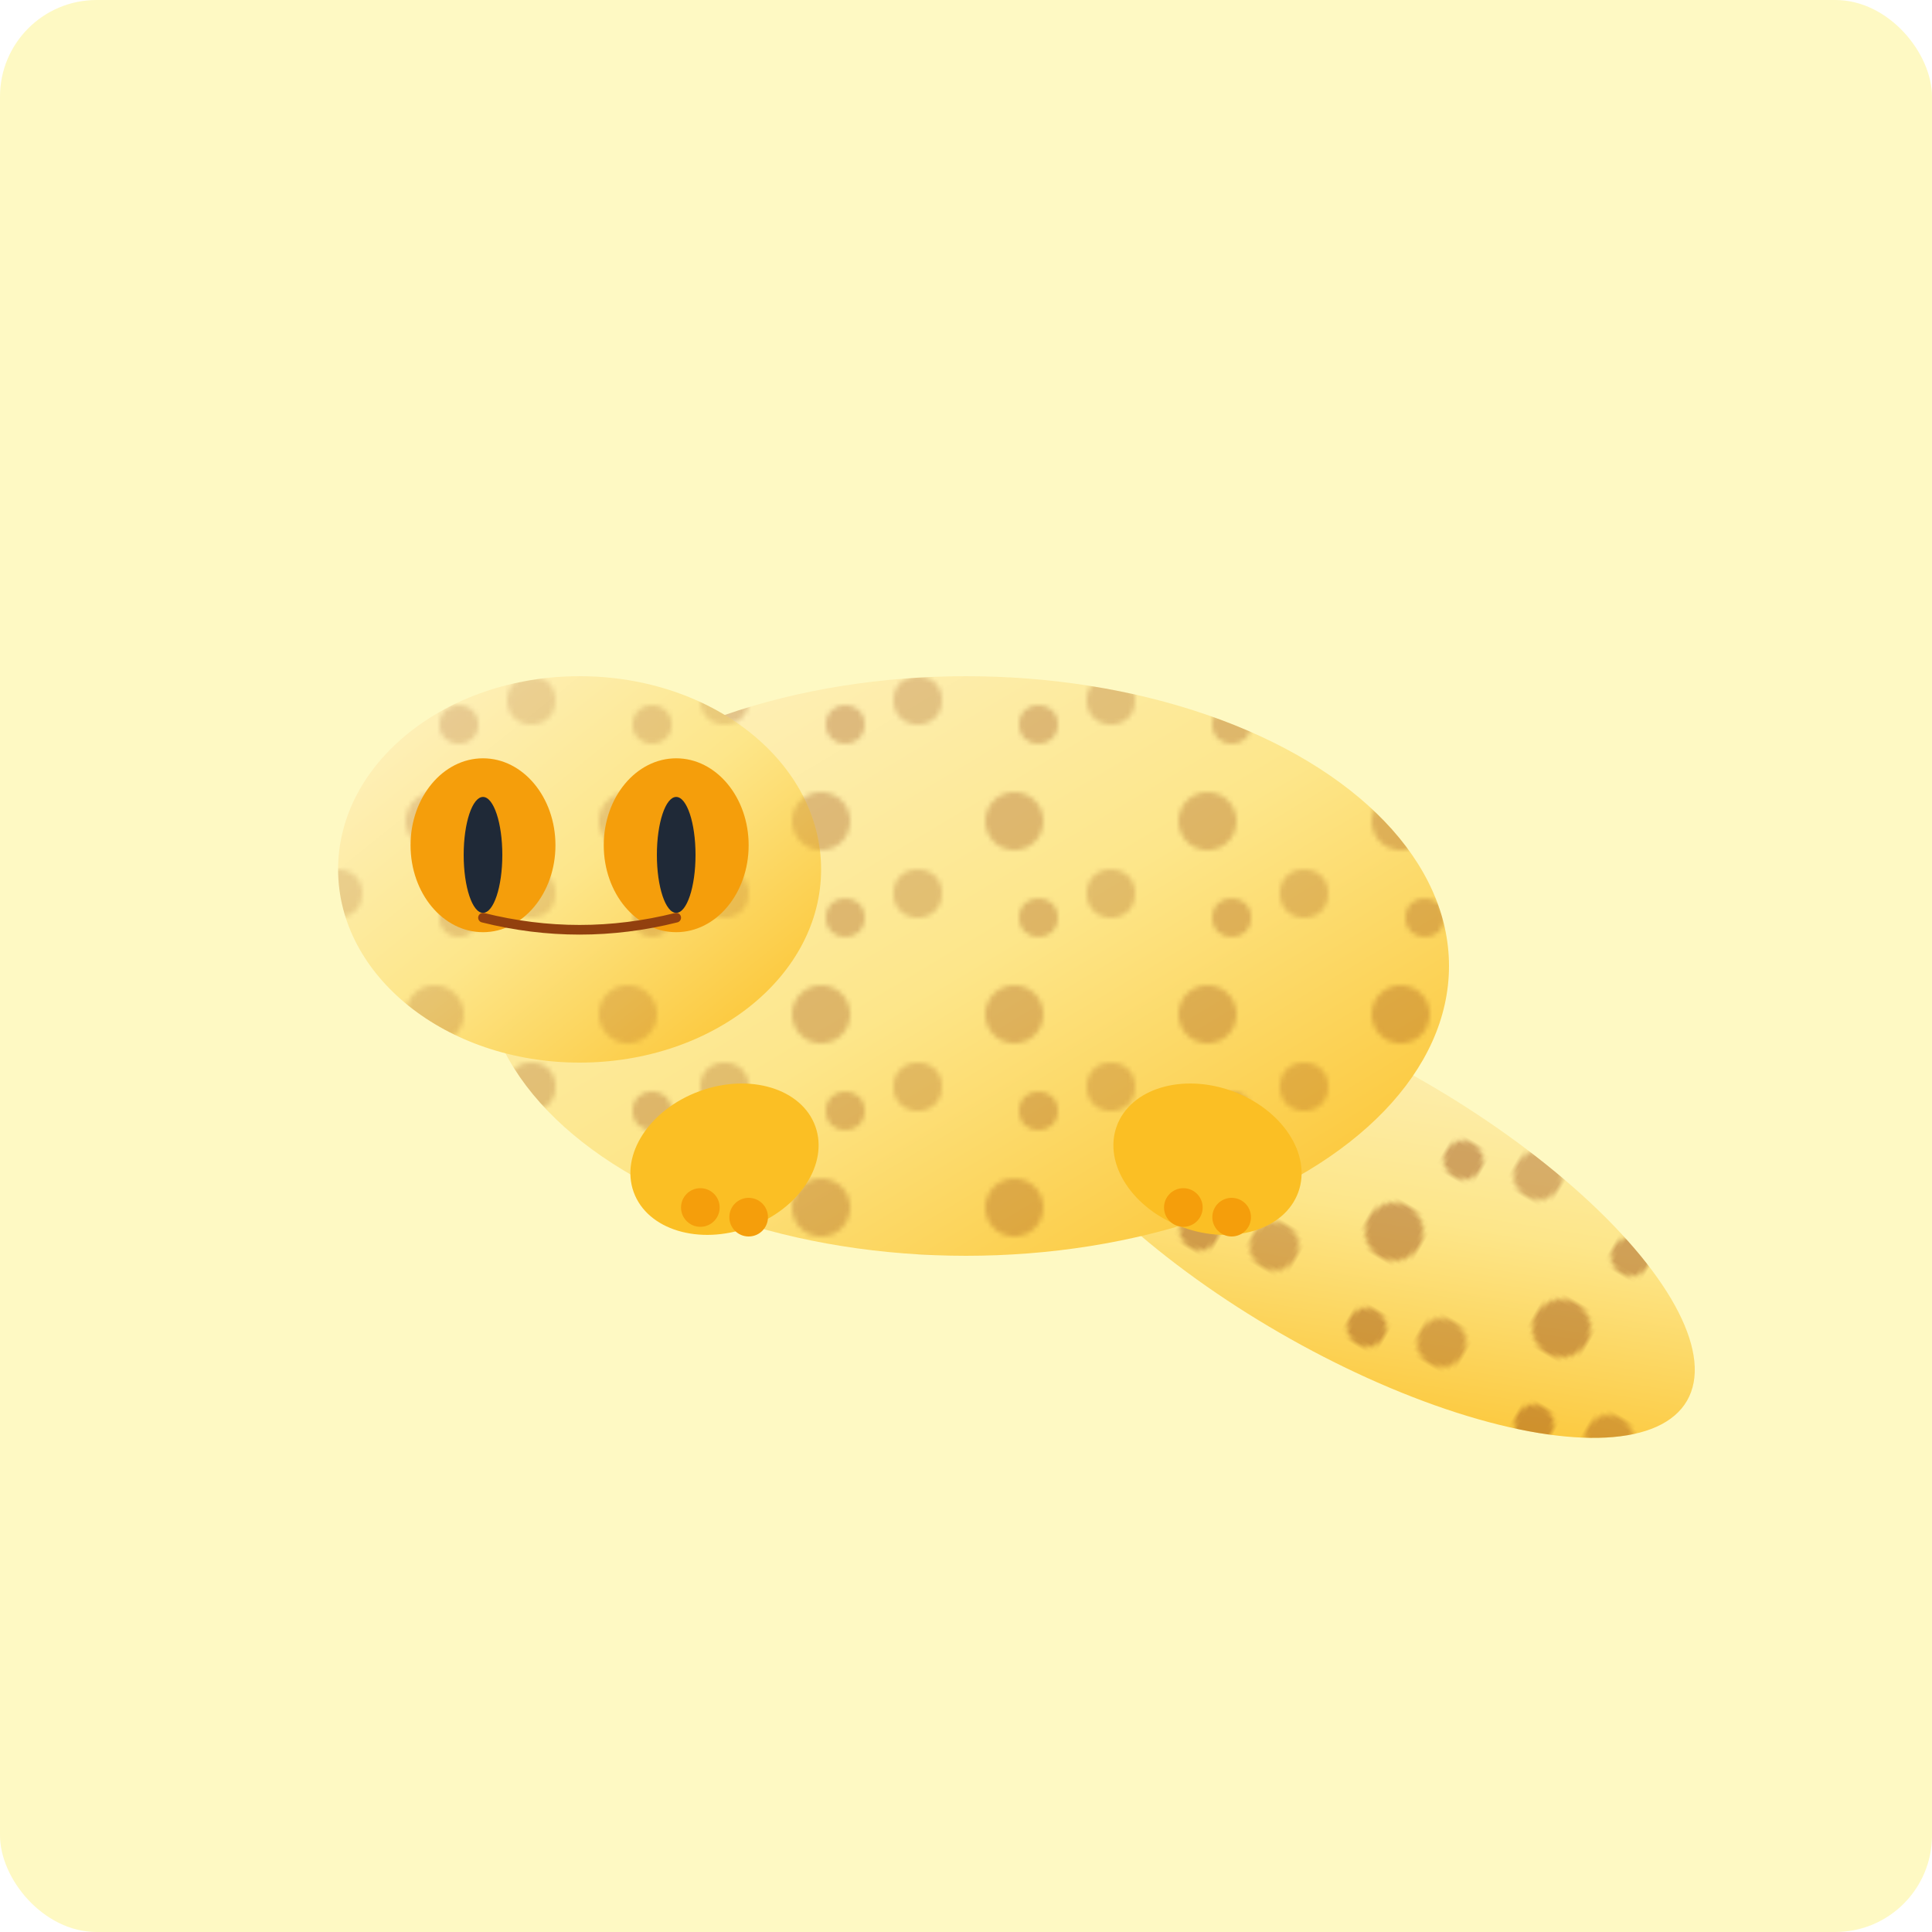 <svg width="400" height="400" viewBox="0 0 400 400" xmlns="http://www.w3.org/2000/svg">
  <defs>
    <linearGradient id="geckoGrad" x1="0%" y1="0%" x2="100%" y2="100%">
      <stop offset="0%" style="stop-color:#fef3c7;stop-opacity:1" />
      <stop offset="50%" style="stop-color:#fde68a;stop-opacity:1" />
      <stop offset="100%" style="stop-color:#fbbf24;stop-opacity:1" />
    </linearGradient>
    <pattern id="leopardSpots" x="0" y="0" width="40" height="40" patternUnits="userSpaceOnUse">
      <circle cx="10" cy="10" r="6" fill="#92400e" opacity="0.6"/>
      <circle cx="30" cy="25" r="5" fill="#92400e" opacity="0.5"/>
      <circle cx="15" cy="30" r="4" fill="#92400e" opacity="0.6"/>
    </pattern>
  </defs>
  
  <!-- 배경 -->
  <rect width="400" height="400" fill="#fef9c3" rx="20"/>
  
  <!-- 꼬리 -->
  <ellipse cx="280" cy="250" rx="80" ry="30" fill="url(#geckoGrad)" transform="rotate(30 280 250)"/>
  <ellipse cx="280" cy="250" rx="80" ry="30" fill="url(#leopardSpots)" opacity="0.7" transform="rotate(30 280 250)"/>
  
  <!-- 몸통 -->
  <ellipse cx="200" cy="200" rx="100" ry="60" fill="url(#geckoGrad)"/>
  <ellipse cx="200" cy="200" rx="100" ry="60" fill="url(#leopardSpots)" opacity="0.7"/>
  
  <!-- 머리 -->
  <ellipse cx="120" cy="180" rx="50" ry="40" fill="url(#geckoGrad)"/>
  <ellipse cx="120" cy="180" rx="50" ry="40" fill="url(#leopardSpots)" opacity="0.7"/>
  
  <!-- 눈 - 큰 특징적인 눈 -->
  <ellipse cx="100" cy="175" rx="15" ry="18" fill="#f59e0b"/>
  <ellipse cx="100" cy="177" rx="4" ry="12" fill="#1f2937"/>
  <ellipse cx="140" cy="175" rx="15" ry="18" fill="#f59e0b"/>
  <ellipse cx="140" cy="177" rx="4" ry="12" fill="#1f2937"/>
  
  <!-- 발 -->
  <ellipse cx="150" cy="240" rx="20" ry="15" fill="#fbbf24" transform="rotate(-20 150 240)"/>
  <ellipse cx="250" cy="240" rx="20" ry="15" fill="#fbbf24" transform="rotate(20 250 240)"/>
  
  <!-- 발가락 -->
  <circle cx="145" cy="250" r="4" fill="#f59e0b"/>
  <circle cx="155" cy="252" r="4" fill="#f59e0b"/>
  <circle cx="245" cy="250" r="4" fill="#f59e0b"/>
  <circle cx="255" cy="252" r="4" fill="#f59e0b"/>
  
  <!-- 미소 -->
  <path d="M 100 190 Q 120 195, 140 190" fill="none" stroke="#92400e" stroke-width="2" stroke-linecap="round"/>
</svg>